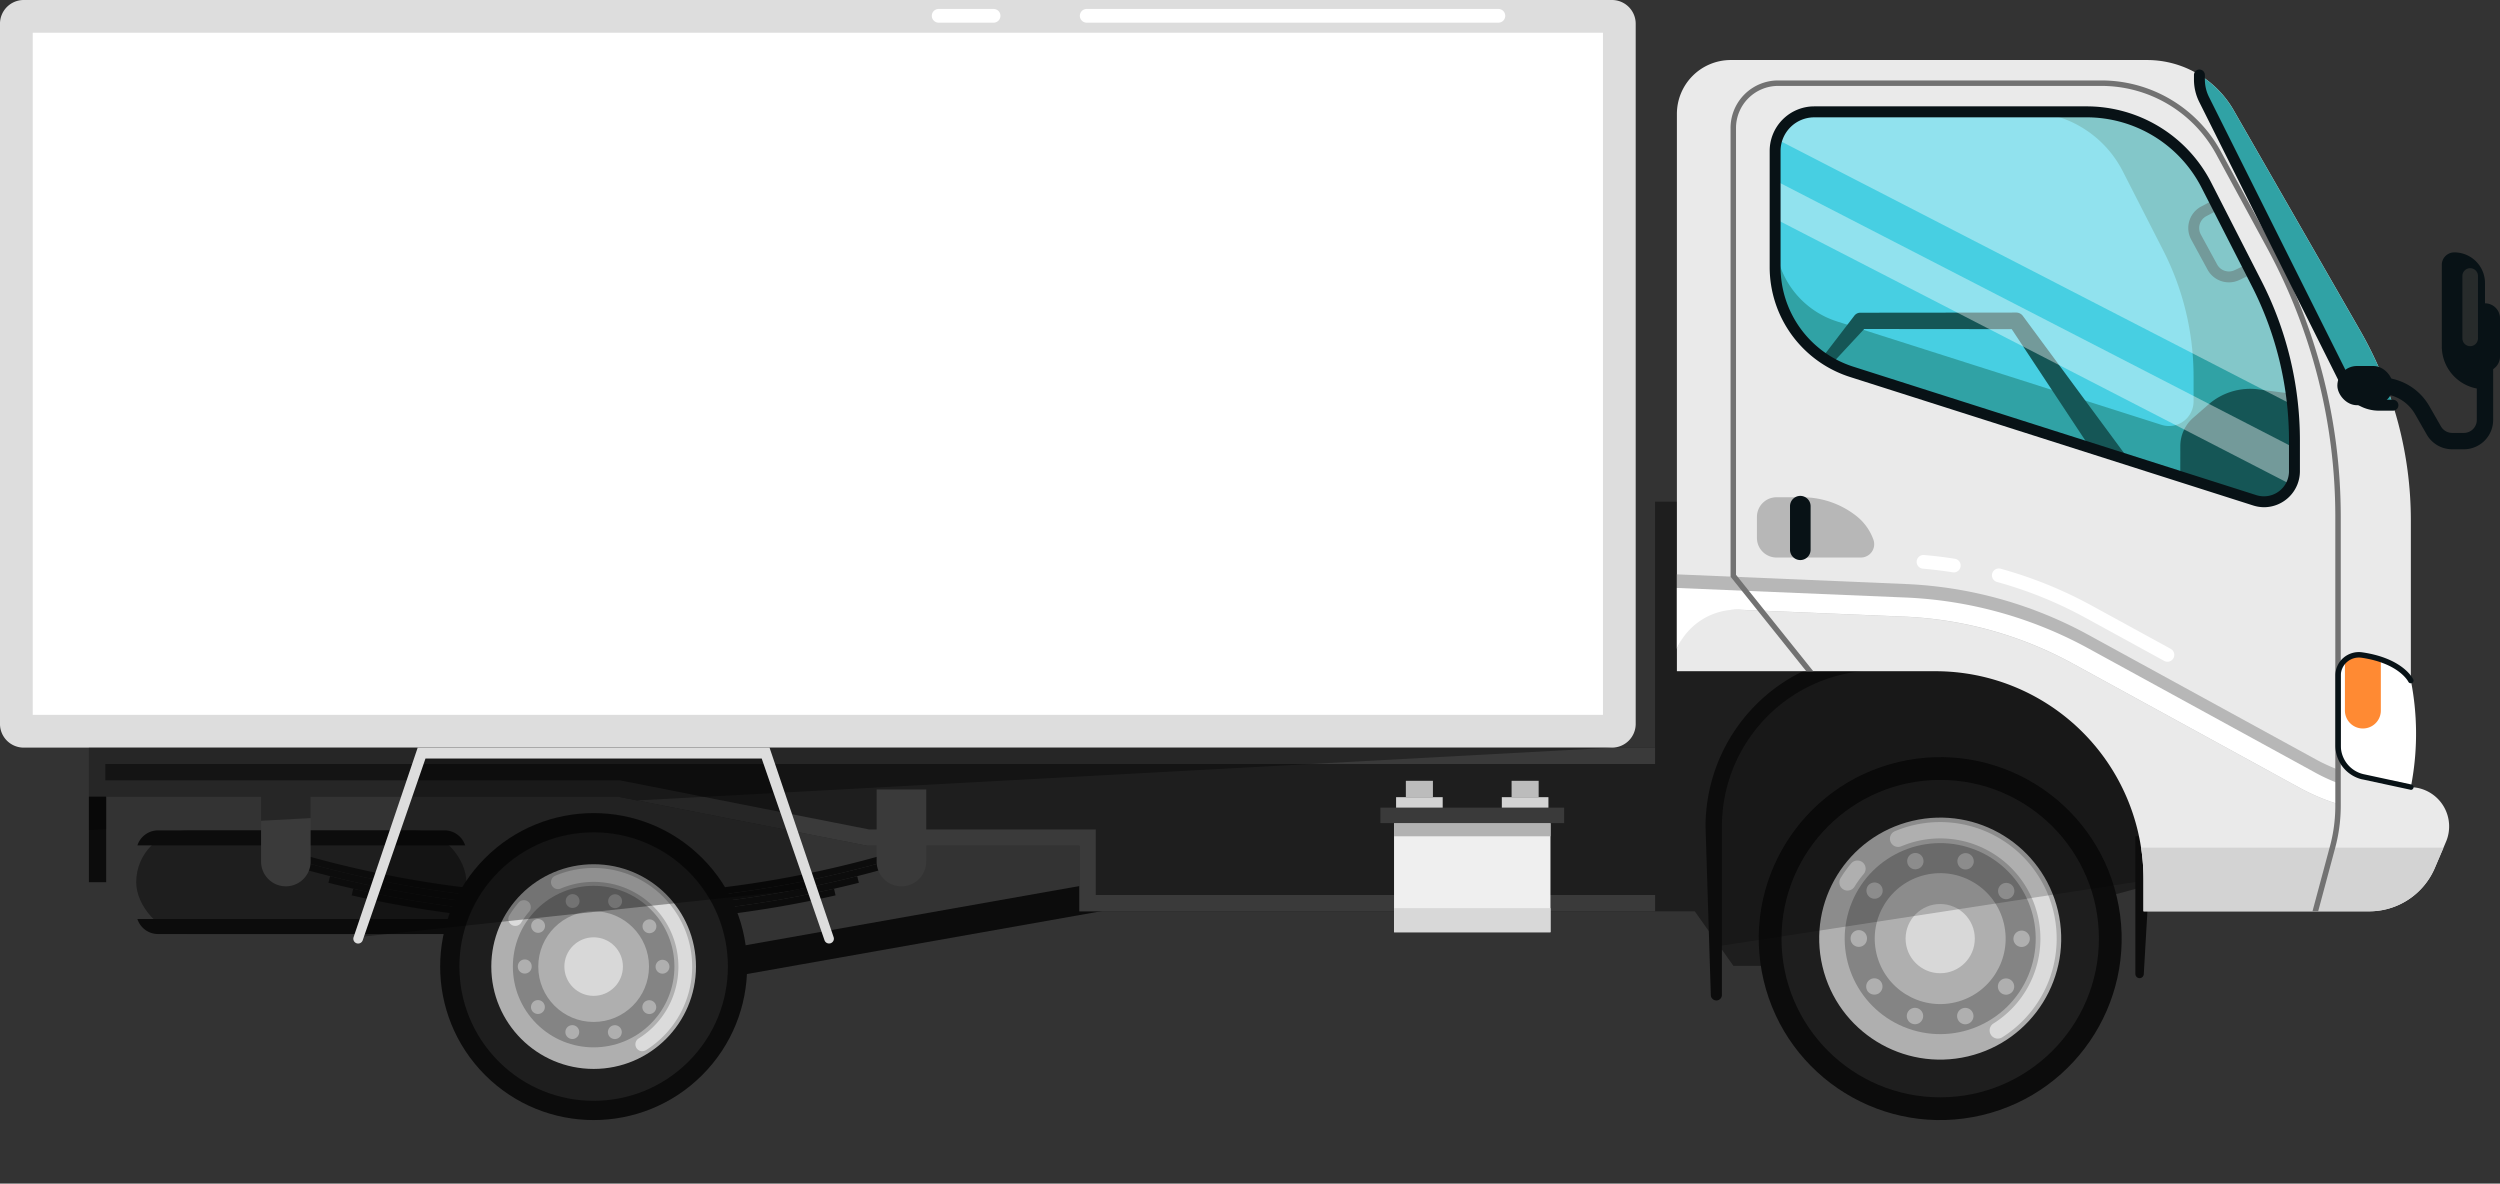 <svg xmlns="http://www.w3.org/2000/svg" width="175.51" height="83.095" viewBox="0 0 175.51 83.095">
  <rect x="0" y="0" width="175.51" height="83.095" fill="#333333" stroke="none"/>
  <g id="Group_355" data-name="Group 355" transform="translate(0)">
    <rect id="Rectangle_218" data-name="Rectangle 218" width="23.178" height="7.279" rx="3.639" transform="translate(9.562 58.296)" fill="#1e1e1e"/>
    <path id="Path_574" data-name="Path 574" d="M911.44,1066.054a1.527,1.527,0,0,1-1.449,1.055H889.878a1.528,1.528,0,0,1-1.449-1.055Z" transform="translate(-878.784 -1001.535)" fill="#0c0c0c"/>
    <path id="Path_575" data-name="Path 575" d="M888.429,1033.187a1.528,1.528,0,0,1,1.449-1.056h20.113a1.527,1.527,0,0,1,1.449,1.056Z" transform="translate(-878.784 -973.836)" fill="#0c0c0c"/>
    <rect id="Rectangle_219" data-name="Rectangle 219" width="48.199" height="2.007" transform="translate(92.376 61.3) rotate(169.946)" fill="#0c0c0c"/>
    <path id="Path_576" data-name="Path 576" d="M351.533,906.4H350v17.261H240.05v3.448h37.161l17.5,3.448h14.877v4.6h43.2l2.714,3.831h3.8l22.635-4.917,3.512-.958-4.285-16.971-23.873-5.121Z" transform="translate(-233.808 -871.179)" fill="#1e1e1e"/>
    <g id="Group_334" data-name="Group 334" transform="translate(120.886 50.57)">
      <ellipse id="Ellipse_62" data-name="Ellipse 62" cx="12.738" cy="12.738" rx="12.738" ry="12.738" transform="translate(5.853 30.648) rotate(-103.283)" fill="#0c0c0c"/>
      <circle id="Ellipse_63" data-name="Ellipse 63" cx="11.142" cy="11.142" r="11.142" transform="translate(4.182 4.182)" fill="#1e1e1e"/>
      <ellipse id="Ellipse_64" data-name="Ellipse 64" cx="8.494" cy="8.494" rx="8.494" ry="8.494" transform="translate(9.009 25.543) rotate(-103.283)" fill="#afafaf"/>
      <g id="Group_331" data-name="Group 331" transform="translate(8.246 9.822)">
        <path id="Path_577" data-name="Path 577" d="M353.117,1045.689a.574.574,0,0,0,.491-.276,7.082,7.082,0,0,1,.654-.9.575.575,0,0,0-.875-.745,8.234,8.234,0,0,0-.76,1.051.575.575,0,0,0,.49.874Z" transform="translate(-352.543 -1043.562)" fill="#dbdbdb"/>
      </g>
      <g id="Group_332" data-name="Group 332" transform="translate(11.788 7.142)">
        <path id="Path_578" data-name="Path 578" d="M287.075,1044.156a.57.57,0,0,0,.305-.088,8.184,8.184,0,0,0-7.536-14.469.575.575,0,0,0,.448,1.059,7.034,7.034,0,0,1,6.476,12.438.575.575,0,0,0,.307,1.061Z" transform="translate(-279.494 -1028.955)" fill="#dbdbdb"/>
      </g>
      <ellipse id="Ellipse_65" data-name="Ellipse 65" cx="6.704" cy="6.704" rx="6.704" ry="6.704" transform="translate(18.952 24.084) rotate(-157.5)" fill="#848484"/>
      <g id="Group_333" data-name="Group 333" transform="translate(9.034 9.307)">
        <path id="Path_579" data-name="Path 579" d="M298.032,1052.757a.574.574,0,0,0,.368-.724h0a.574.574,0,0,0-.724-.368h0a.571.571,0,0,0-.368.724h0a.574.574,0,0,0,.544.4h0A.59.59,0,0,0,298.032,1052.757Zm-3.164-.371a.573.573,0,0,0-.368-.724h0a.572.572,0,0,0-.724.368h0a.577.577,0,0,0,.368.724h0a.6.6,0,0,0,.18.031h0A.574.574,0,0,0,294.868,1052.385Zm6.31-1.908a.571.571,0,0,0-.127-.8h0a.575.575,0,0,0-.8.123h0a.579.579,0,0,0,.126.8h0a.59.59,0,0,0,.337.111h0A.583.583,0,0,0,301.177,1050.477Zm-9.371.119a.576.576,0,0,0,.126-.8h0a.571.571,0,0,0-.8-.126h0a.58.58,0,0,0-.13.8h0a.584.584,0,0,0,.467.234h0A.577.577,0,0,0,291.807,1050.6Zm10.578-3.812a.577.577,0,0,0-.575-.575h0a.574.574,0,0,0-.575.575h0a.573.573,0,0,0,.571.575h0A.579.579,0,0,0,302.384,1046.784Zm-11.432,0v-.031h0a.57.57,0,0,0-.571-.575h0a.576.576,0,0,0-.579.571h0v.016h0v.011h0a.574.574,0,0,0,.575.575h0A.572.572,0,0,0,290.952,1046.781Zm10.11-2.889a.58.58,0,0,0,.13-.8h0a.576.576,0,0,0-.8-.126h0a.571.571,0,0,0-.127.8h0a.566.566,0,0,0,.464.238h0A.577.577,0,0,0,301.063,1043.892Zm-9.118-.153a.575.575,0,0,0-.122-.8h0a.575.575,0,0,0-.8.122h0a.576.576,0,0,0,.126.8h0a.573.573,0,0,0,.337.111h0A.571.571,0,0,0,291.944,1043.738Zm6.478-2.218a.576.576,0,0,0-.368-.724h0a.576.576,0,0,0-.728.368h0a.58.58,0,0,0,.368.724h0a.6.6,0,0,0,.18.027h0A.578.578,0,0,0,298.423,1041.521Zm-3.9.356a.571.571,0,0,0,.372-.72h0a.569.569,0,0,0-.72-.372h0a.572.572,0,0,0-.372.72h0a.569.569,0,0,0,.544.4h0A.542.542,0,0,0,294.519,1041.877Z" transform="translate(-289.803 -1040.756)" fill="#afafaf"/>
      </g>
      <ellipse id="Ellipse_66" data-name="Ellipse 66" cx="4.595" cy="4.595" rx="4.595" ry="4.595" transform="translate(11.907 20.853) rotate(-103.283)" fill="#afafaf"/>
      <ellipse id="Ellipse_67" data-name="Ellipse 67" cx="2.43" cy="2.43" rx="2.43" ry="2.43" transform="translate(12.894 12.895)" fill="#d8d8d8"/>
    </g>
    <path id="Path_580" data-name="Path 580" d="M273.973,981.815l-30.792,4.736V978.3l.623-4.166,2.586-4.023,5.363-3.3,11.97-.527,9.1,5.555Z" transform="translate(-122.918 -920.071)" opacity="0.2"/>
    <g id="Group_335" data-name="Group 335" transform="translate(119.736 45.909)">
      <path id="Path_581" data-name="Path 581" d="M324.845,988.958h0a.389.389,0,0,0,.389-.389V976.747A10.966,10.966,0,0,1,336.2,965.78h4.358v-1.149H336.2a12.129,12.129,0,0,0-12.116,12.116l.371,11.835A.389.389,0,0,0,324.845,988.958Z" transform="translate(-324.085 -964.631)" fill="#0c0c0c"/>
    </g>
    <g id="Group_336" data-name="Group 336" transform="translate(149.906 58.711)">
      <path id="Path_582" data-name="Path 582" d="M243.477,1044.36h0a.3.3,0,0,0,.3-.279l.559-9.682h-1.149v9.665A.3.3,0,0,0,243.477,1044.36Z" transform="translate(-243.181 -1034.399)" fill="#0c0c0c"/>
    </g>
    <path id="Path_583" data-name="Path 583" d="M180.95,788.453V769.737a26.79,26.79,0,0,0-3.557-13.339l-8.884-15.474a7.011,7.011,0,0,0-6.08-3.52H133.206a3.783,3.783,0,0,0-3.783,3.783v39.125h18.15a14.606,14.606,0,0,1,14.606,14.606v2.251h15.844a5.011,5.011,0,0,0,4.61-3.046l.769-1.8a2.758,2.758,0,0,0-2.189-3.853c-.086-.008-.173-.012-.261-.012Z" transform="translate(-11.698 -733.19)" fill="#eaeaea"/>
    <path id="Path_584" data-name="Path 584" d="M171.847,934.183V939.4c.512-1.134,1-2.13,1.365-2.856l14.583.61a27.175,27.175,0,0,1,11.85,3.3l15.952,8.734a14.562,14.562,0,0,0,2.67,1.126v-2.424a12.3,12.3,0,0,1-1.566-.718l-15.952-8.734a29.329,29.329,0,0,0-12.858-3.577Z" transform="translate(-54.122 -893.861)" fill="#b7b7b7"/>
    <g id="Group_337" data-name="Group 337" transform="translate(134.571 38.963)">
      <path id="Path_585" data-name="Path 585" d="M252.076,934.273a.482.482,0,0,0,.232-.9l-5.544-3.035a29.849,29.849,0,0,0-6.422-2.6.482.482,0,0,0-.255.929,28.875,28.875,0,0,1,6.215,2.514l5.544,3.035A.48.48,0,0,0,252.076,934.273Zm-15-6.271a.482.482,0,0,0,.075-.957c-.71-.114-1.434-.2-2.151-.264a.482.482,0,1,0-.083.96c.694.06,1.395.146,2.082.255A.466.466,0,0,0,237.076,928Z" transform="translate(-234.477 -926.779)" fill="#fff"/>
    </g>
    <path id="Path_586" data-name="Path 586" d="M200.748,943.652l15.952,8.734a12.3,12.3,0,0,0,1.566.718v1.466a14.567,14.567,0,0,1-2.67-1.126l-15.952-8.734a27.03,27.03,0,0,0-11.85-3.3l-11.546-.483a4.6,4.6,0,0,0-4.386,2.694l-.015.034V939.4l16.044.671A29.328,29.328,0,0,1,200.748,943.652Z" transform="translate(-54.122 -898.123)" fill="#fff"/>
    <g id="Group_338" data-name="Group 338" transform="translate(164.145 45.974)">
      <path id="Path_587" data-name="Path 587" d="M143.781,973.55l-.017,0a2.238,2.238,0,0,1-1.728-2.193v-4.921A1.448,1.448,0,0,1,143.7,965c2.808.411,3.446,1.8,3.446,1.8h0a19.3,19.3,0,0,1,.078,7.021l-.078.449Z" transform="translate(-142.036 -964.987)" fill="#fff"/>
    </g>
    <path id="Path_588" data-name="Path 588" d="M156.689,965.011a7.692,7.692,0,0,1,1.294.3,1.252,1.252,0,0,1,.031.27v3.32a1.261,1.261,0,0,1-2.522,0v-3.32a1.236,1.236,0,0,1,.024-.235A1.466,1.466,0,0,1,156.689,965.011Z" transform="translate(9.131 -919.019)" fill="#ff8a33"/>
    <path id="Path_589" data-name="Path 589" d="M152.767,1038.749l-.607,1.423a5.011,5.011,0,0,1-4.61,3.046H131.707v-2.251a14.717,14.717,0,0,0-.168-2.219Z" transform="translate(18.774 -979.24)" fill="#d3d3d3"/>
    <path id="Path_590" data-name="Path 590" d="M176.609,786.69h-.491l-5.315-6.637v-31.5a3.342,3.342,0,0,1,3.338-3.338h22.693a9.556,9.556,0,0,1,8.4,5l3.581,6.593a39.948,39.948,0,0,1,4.828,19.007v20.332a11.259,11.259,0,0,1-.386,2.922l-1.2,4.477h-.4l1.23-4.577a10.872,10.872,0,0,0,.373-2.822V775.815a39.562,39.562,0,0,0-4.782-18.824L204.9,750.4a9.173,9.173,0,0,0-8.068-4.8H174.142a2.958,2.958,0,0,0-2.955,2.955v31.365Z" transform="translate(-49.312 -739.568)" fill="#727272"/>
    <path id="Path_591" data-name="Path 591" d="M349.321,907.538V906.06a1.377,1.377,0,0,1,1.377-1.377h1.8a6.156,6.156,0,0,1,3.792,1.306h0a3.714,3.714,0,0,1,1.21,1.678.936.936,0,0,1-.883,1.248H350.7A1.377,1.377,0,0,1,349.321,907.538Z" transform="translate(-225.977 -869.774)" fill="#b7b7b7"/>
    <path id="Path_592" data-name="Path 592" d="M225.009,782.466v-2.178a24.13,24.13,0,0,0-2.644-10.982l-3.525-6.9a9.49,9.49,0,0,0-8.45-5.171H191.3a2.746,2.746,0,0,0-2.746,2.746v8.133a7.744,7.744,0,0,0,5.392,7.378l28.275,9.012A2.142,2.142,0,0,0,225.009,782.466Z" transform="translate(-63.929 -749.385)" fill="#30a2a5"/>
    <path id="Path_593" data-name="Path 593" d="M256.5,777.568v-1.755a19.445,19.445,0,0,0-2.131-8.85l-2.84-5.557a7.648,7.648,0,0,0-6.81-4.167H229.337a2.213,2.213,0,0,0-2.213,2.213v6.554a6.24,6.24,0,0,0,4.345,5.945l22.785,7.262A1.726,1.726,0,0,0,256.5,777.568Z" transform="translate(-102.503 -749.385)" fill="#47cfe2"/>
    <path id="Path_594" data-name="Path 594" d="M209.313,796.109l-.864.412a1.707,1.707,0,0,1-2.234-.726l-1.146-2.106a1.708,1.708,0,0,1,.7-2.326l.884-.467h.005l.348.681-.879.465a.942.942,0,0,0-.387,1.283l1.146,2.106a.941.941,0,0,0,1.232.4l.855-.407.348.681Z" transform="translate(-51.235 -776.865)" fill="#155656"/>
    <path id="Path_595" data-name="Path 595" d="M251.7,837.154l2.247-2.928a.522.522,0,0,1,.41-.2h.026l10.918-.011a.586.586,0,0,1,.468.236l.009.013,7.474,10.129-2.757-.879-5.507-8.335-10.357-.01-2.243,2.413A7.705,7.705,0,0,1,251.7,837.154Z" transform="translate(-123.757 -812.072)" fill="#155656"/>
    <path id="Path_596" data-name="Path 596" d="M188.55,867.222a2.634,2.634,0,0,1,.9-1.984l1.078-.94a4.45,4.45,0,0,1,3.51-1.059l2.292.3a24.108,24.108,0,0,1,.23,3.263v2.178a2.142,2.142,0,0,1-2.793,2.041l-5.22-1.664Z" transform="translate(-35.483 -835.903)" fill="#155656"/>
    <path id="Path_597" data-name="Path 597" d="M164.448,766.289h-.969a2.519,2.519,0,0,1-2.253-1.392L151.189,744.82a3.117,3.117,0,0,1-.329-1.394V743.1a7,7,0,0,1,2.4,2.475l8.884,15.474A26.79,26.79,0,0,1,164.448,766.289Z" transform="translate(3.547 -737.841)" fill="#30a2a5"/>
    <g id="Group_339" data-name="Group 339" transform="translate(154.024 4.876)">
      <path id="Path_598" data-name="Path 598" d="M161.774,764.967h.969a.383.383,0,0,0,0-.766h-.969a2.124,2.124,0,0,1-1.91-1.181l-10.037-20.077a2.749,2.749,0,0,1-.288-1.222V741.4a.383.383,0,1,0-.766,0v.326a3.518,3.518,0,0,0,.369,1.565l10.037,20.077A2.886,2.886,0,0,0,161.774,764.967Z" transform="translate(-148.772 -741.012)" fill="#081216"/>
    </g>
    <rect id="Rectangle_220" data-name="Rectangle 220" width="3.903" height="2.754" rx="1.377" transform="translate(164.092 25.694)" fill="#081216"/>
    <g id="Group_340" data-name="Group 340" transform="translate(165.469 22.635)">
      <path id="Path_599" data-name="Path 599" d="M119.2,846.7h.824a2.057,2.057,0,0,0,2.054-2.054v-6.278a.575.575,0,1,0-1.149,0v6.278a.906.906,0,0,1-.905.905H119.2a.908.908,0,0,1-.785-.455l-.822-1.434a4.006,4.006,0,0,0-3.466-2.008h-1.035a.575.575,0,0,0,0,1.15h1.035a2.853,2.853,0,0,1,2.469,1.43l.822,1.434A2.059,2.059,0,0,0,119.2,846.7Z" transform="translate(-112.518 -837.794)" fill="#081216"/>
    </g>
    <path id="Path_600" data-name="Path 600" d="M116.527,811h0a2.155,2.155,0,0,1,2.155,2.155v7.455h-.016a3.017,3.017,0,0,1-3.017-3.017v-5.715A.878.878,0,0,1,116.527,811Z" transform="translate(55.775 -793.282)" fill="#081216"/>
    <path id="Path_601" data-name="Path 601" d="M109.908,835.276h0v-4.789h0a1.054,1.054,0,0,1,1.053,1.054v2.682A1.053,1.053,0,0,1,109.908,835.276Z" transform="translate(64.549 -809.193)" fill="#081216"/>
    <g id="Group_341" data-name="Group 341" transform="translate(19.754 59.601)">
      <path id="Path_602" data-name="Path 602" d="M719.949,1039.251a74.5,74.5,0,0,0,43.563,0l.14.458a74.981,74.981,0,0,1-43.843,0Z" transform="translate(-719.809 -1039.251)" fill="#0c0c0c"/>
      <path id="Path_603" data-name="Path 603" d="M729.95,1044.862a74.98,74.98,0,0,0,39.913,0l.127.462a75.46,75.46,0,0,1-40.168,0Z" transform="translate(-727.985 -1043.833)" fill="#0c0c0c"/>
      <path id="Path_604" data-name="Path 604" d="M737.914,1049.656a75.466,75.466,0,0,0,37.007,0l.117.464a75.937,75.937,0,0,1-37.241,0Z" transform="translate(-734.496 -1047.747)" fill="#0c0c0c"/>
      <path id="Path_605" data-name="Path 605" d="M746.82,1054.469a75.933,75.933,0,0,0,33.756,0l.106.467a76.422,76.422,0,0,1-33.969,0Z" transform="translate(-741.777 -1051.677)" fill="#0c0c0c"/>
    </g>
    <g id="Group_342" data-name="Group 342" transform="translate(6.242 52.485)">
      <path id="Path_606" data-name="Path 606" d="M543.126,1000.472v1.149h-108.8v1.149h36.124l.11.022,17.385,3.426h15.914v4.6h39.268v1.149H502.708v-4.6H487.831l-17.5-3.448H433.174v-3.448Z" transform="translate(-433.174 -1000.472)" fill="#3a3a3a"/>
    </g>
    <rect id="Rectangle_221" data-name="Rectangle 221" width="10.982" height="7.662" transform="translate(97.867 57.785)" fill="#efefef"/>
    <rect id="Rectangle_222" data-name="Rectangle 222" width="10.982" height="1.692" transform="translate(97.867 63.755)" fill="#d8d8d8"/>
    <rect id="Rectangle_223" data-name="Rectangle 223" width="10.982" height="0.926" transform="translate(97.867 57.785)" fill="#b2b2b2"/>
    <rect id="Rectangle_224" data-name="Rectangle 224" width="12.898" height="1.085" transform="translate(96.91 56.7)" fill="#3a3a3a"/>
    <g id="Group_343" data-name="Group 343" transform="translate(98.011 54.816)">
      <rect id="Rectangle_225" data-name="Rectangle 225" width="3.272" height="0.734" transform="translate(7.423 1.149)" fill="#d3d3d3"/>
      <rect id="Rectangle_226" data-name="Rectangle 226" width="1.9" height="1.149" transform="translate(8.109)" fill="#bcbcbc"/>
      <rect id="Rectangle_227" data-name="Rectangle 227" width="3.272" height="0.734" transform="translate(0 1.149)" fill="#d3d3d3"/>
      <rect id="Rectangle_228" data-name="Rectangle 228" width="1.9" height="1.149" transform="translate(0.686)" fill="#bcbcbc"/>
    </g>
    <g id="Group_344" data-name="Group 344" transform="translate(18.328 55.423)">
      <path id="Path_607" data-name="Path 607" d="M713.775,1023.279h0a1.74,1.74,0,0,0,1.74-1.74v-5.06h-3.48v5.06A1.74,1.74,0,0,0,713.775,1023.279Z" transform="translate(-668.819 -1016.479)" fill="#3a3a3a"/>
      <path id="Path_608" data-name="Path 608" d="M949.291,1023.279h0a1.74,1.74,0,0,0,1.74-1.74v-5.06h-3.48v5.06A1.74,1.74,0,0,0,949.291,1023.279Z" transform="translate(-947.551 -1016.479)" fill="#3a3a3a"/>
    </g>
    <g id="Group_348" data-name="Group 348" transform="translate(26.438 52.62)">
      <circle id="Ellipse_68" data-name="Ellipse 68" cx="10.775" cy="10.775" r="10.775" transform="translate(15.238 30.476) rotate(-135)" fill="#0c0c0c"/>
      <circle id="Ellipse_69" data-name="Ellipse 69" cx="9.425" cy="9.425" r="9.425" transform="translate(15.238 28.566) rotate(-135)" fill="#1e1e1e"/>
      <ellipse id="Ellipse_70" data-name="Ellipse 70" cx="7.185" cy="7.185" rx="7.185" ry="7.185" transform="translate(8.053 8.053)" fill="#afafaf"/>
      <g id="Group_345" data-name="Group 345" transform="translate(9.251 10.584)">
        <path id="Path_609" data-name="Path 609" d="M863.832,1060.684a.486.486,0,0,0,.416-.233,5.979,5.979,0,0,1,.553-.765.486.486,0,1,0-.74-.63,6.928,6.928,0,0,0-.643.889.486.486,0,0,0,.415.739Z" transform="translate(-863.347 -1058.885)" fill="#dbdbdb"/>
      </g>
      <g id="Group_346" data-name="Group 346" transform="translate(12.247 8.317)">
        <path id="Path_610" data-name="Path 610" d="M807.971,1059.386a.483.483,0,0,0,.258-.075,6.923,6.923,0,0,0-6.374-12.24.486.486,0,0,0,.379.9,5.95,5.95,0,0,1,5.478,10.521.486.486,0,0,0,.259.9Z" transform="translate(-801.558 -1046.528)" fill="#dbdbdb"/>
      </g>
      <circle id="Ellipse_71" data-name="Ellipse 71" cx="5.671" cy="5.671" r="5.671" transform="translate(15.238 23.258) rotate(-135)" fill="#848484"/>
      <g id="Group_347" data-name="Group 347" transform="translate(9.917 10.149)">
        <path id="Path_611" data-name="Path 611" d="M817.238,1066.662a.485.485,0,0,0,.311-.612h0a.485.485,0,0,0-.613-.311h0a.483.483,0,0,0-.311.612h0a.485.485,0,0,0,.46.337h0A.5.5,0,0,0,817.238,1066.662Zm-2.677-.314a.484.484,0,0,0-.311-.612h0a.484.484,0,0,0-.612.311h0a.488.488,0,0,0,.311.613h0a.5.5,0,0,0,.152.026h0A.486.486,0,0,0,814.561,1066.347Zm5.337-1.614a.483.483,0,0,0-.107-.677h0a.486.486,0,0,0-.68.1h0a.49.49,0,0,0,.107.681h0a.5.5,0,0,0,.285.094h0A.493.493,0,0,0,819.9,1064.734Zm-7.926.1a.487.487,0,0,0,.107-.681h0a.484.484,0,0,0-.677-.107h0a.491.491,0,0,0-.11.681h0a.5.5,0,0,0,.4.2h0A.487.487,0,0,0,811.972,1064.834Zm8.947-3.224a.488.488,0,0,0-.486-.486h0a.485.485,0,0,0-.486.486h0a.485.485,0,0,0,.483.486h0A.49.49,0,0,0,820.919,1061.61Zm-9.67,0v-.026h0a.483.483,0,0,0-.483-.486h0a.488.488,0,0,0-.49.483h0v.013h0v.01h0a.486.486,0,0,0,.486.486h0A.484.484,0,0,0,811.249,1061.607Zm8.552-2.443a.491.491,0,0,0,.11-.681h0a.487.487,0,0,0-.68-.107h0a.483.483,0,0,0-.107.677h0a.478.478,0,0,0,.392.2h0A.49.49,0,0,0,819.8,1059.163Zm-7.713-.13a.486.486,0,0,0-.1-.681h0a.487.487,0,0,0-.681.1h0a.487.487,0,0,0,.107.681h0a.485.485,0,0,0,.285.094h0A.483.483,0,0,0,812.088,1059.034Zm5.48-1.876a.487.487,0,0,0-.311-.613h0a.487.487,0,0,0-.616.311h0a.491.491,0,0,0,.311.613h0a.514.514,0,0,0,.152.023h0A.489.489,0,0,0,817.568,1057.157Zm-3.3.3a.483.483,0,0,0,.315-.609h0a.481.481,0,0,0-.609-.314h0a.484.484,0,0,0-.314.609h0a.481.481,0,0,0,.46.337h0A.456.456,0,0,0,814.266,1057.459Z" transform="translate(-810.277 -1056.511)" fill="#afafaf"/>
      </g>
      <circle id="Ellipse_72" data-name="Ellipse 72" cx="3.887" cy="3.887" r="3.887" transform="translate(11.351 11.351)" fill="#afafaf"/>
      <ellipse id="Ellipse_73" data-name="Ellipse 73" cx="2.055" cy="2.055" rx="2.055" ry="2.055" transform="translate(13.183 13.183)" fill="#d8d8d8"/>
    </g>
    <rect id="Rectangle_229" data-name="Rectangle 229" width="1.213" height="6.002" transform="translate(6.241 55.933)" fill="#0c0c0c"/>
    <g id="Group_349" data-name="Group 349" transform="translate(0)">
      <rect id="Rectangle_230" data-name="Rectangle 230" width="112.534" height="50.187" rx="2.819" transform="translate(1.149 1.149)" fill="#fff"/>
      <path id="Path_612" data-name="Path 612" d="M442.252,714.438h111.5a1.667,1.667,0,0,1,1.667,1.667v49.152a1.667,1.667,0,0,1-1.667,1.667h-111.5a1.666,1.666,0,0,1-1.667-1.667V716.1A1.667,1.667,0,0,1,442.252,714.438Zm.632,50.187H553.12V716.737H442.885Z" transform="translate(-440.586 -714.438)" fill="#ddd"/>
    </g>
    <path id="Path_613" data-name="Path 613" d="M486.829,1003.92H465.234v1.5l-3.48.188v-1.686H450.881v2.275l-1.213.066v-5.788H556.593l-68.455,3.706Z" transform="translate(-443.427 -947.986)" opacity="0.34"/>
    <path id="Path_614" data-name="Path 614" d="M785.493,1004.786l2.809,7.441-31.862,3.409,4.533-12.9h24.2Z" transform="translate(-731.427 -949.833)" opacity="0.34"/>
    <path id="Path_615" data-name="Path 615" d="M751.853,1000.472h24.7l4.5,13.306a.338.338,0,0,1-.276.444h0a.338.338,0,0,1-.364-.225l-4.41-12.759H752.4L747.992,1014a.338.338,0,0,1-.364.225h0a.338.338,0,0,1-.276-.444Z" transform="translate(-722.529 -947.987)" fill="#ddd"/>
    <g id="Group_350" data-name="Group 350" transform="translate(163.953 45.784)">
      <path id="Path_616" data-name="Path 616" d="M148.265,973.622a.192.192,0,0,0,.04-.379l-3.375-.728a2.054,2.054,0,0,1-1.582-2.007v-4.921a1.245,1.245,0,0,1,.432-.943,1.281,1.281,0,0,1,1.024-.3c2.641.39,3.281,1.679,3.287,1.692a.192.192,0,0,0,.348-.161c-.028-.061-.712-1.487-3.578-1.91a1.662,1.662,0,0,0-1.331.384,1.627,1.627,0,0,0-.565,1.233v4.921a2.439,2.439,0,0,0,1.878,2.38l.019,0,3.363.725A.192.192,0,0,0,148.265,973.622Z" transform="translate(-142.965 -963.952)" fill="#081216"/>
    </g>
    <g id="Group_351" data-name="Group 351" transform="translate(124.621 7.854)" opacity="0.4">
      <path id="Path_617" data-name="Path 617" d="M188.55,783.478l36.459,18.778v1.635a2.131,2.131,0,0,1-.219.945L188.55,786.17Z" transform="translate(-188.55 -778.663)" fill="#fff"/>
      <path id="Path_618" data-name="Path 618" d="M189.246,759.162a2.747,2.747,0,0,1,2.62-1.923h19.095a9.49,9.49,0,0,1,8.45,5.171l3.525,6.9a24.127,24.127,0,0,1,2.516,8.5Z" transform="translate(-189.12 -757.239)" fill="#fff"/>
    </g>
    <g id="Group_352" data-name="Group 352" transform="translate(124.238 7.471)">
      <path id="Path_619" data-name="Path 619" d="M221.17,783.289a2.53,2.53,0,0,0,2.517-2.528v-2.178A24.623,24.623,0,0,0,221,767.427l-3.525-6.9a9.832,9.832,0,0,0-8.791-5.38H189.591a3.132,3.132,0,0,0-3.129,3.129v8.133a8.1,8.1,0,0,0,5.659,7.742l28.274,9.012A2.551,2.551,0,0,0,221.17,783.289Zm-12.484-27.372a9.069,9.069,0,0,1,8.109,4.962l3.525,6.9a23.856,23.856,0,0,1,2.6,10.807v2.178a1.759,1.759,0,0,1-2.293,1.676l-28.275-9.012a7.335,7.335,0,0,1-5.125-7.012V758.28a2.365,2.365,0,0,1,2.362-2.362Z" transform="translate(-186.462 -755.151)" fill="#081216"/>
    </g>
    <path id="Path_620" data-name="Path 620" d="M374.392,908.667h0a.725.725,0,0,0,.723-.723v-3.06a.725.725,0,0,0-.723-.723h0a.725.725,0,0,0-.723.723v3.06A.725.725,0,0,0,374.392,908.667Z" transform="translate(-248.003 -869.348)" fill="#081216"/>
    <path id="Path_621" data-name="Path 621" d="M118.874,822.5h0a.547.547,0,0,1-.547-.547v-4.379a.547.547,0,0,1,.547-.547h0a.547.547,0,0,1,.547.547v4.379A.547.547,0,0,1,118.874,822.5Z" transform="translate(54.543 -798.198)" fill="#272b2b"/>
    <g id="Group_353" data-name="Group 353" transform="translate(65.417 0.628)">
      <path id="Path_622" data-name="Path 622" d="M684.121,718.827h3.854a.482.482,0,0,0,0-.964h-3.854a.482.482,0,1,0,0,.964Z" transform="translate(-683.639 -717.863)" fill="#fff"/>
    </g>
    <g id="Group_354" data-name="Group 354" transform="translate(75.81 0.628)">
      <path id="Path_623" data-name="Path 623" d="M490.963,718.827h28.9a.482.482,0,1,0,0-.964h-28.9a.482.482,0,0,0,0,.964Z" transform="translate(-490.481 -717.863)" fill="#fff"/>
    </g>
  </g>
</svg>
